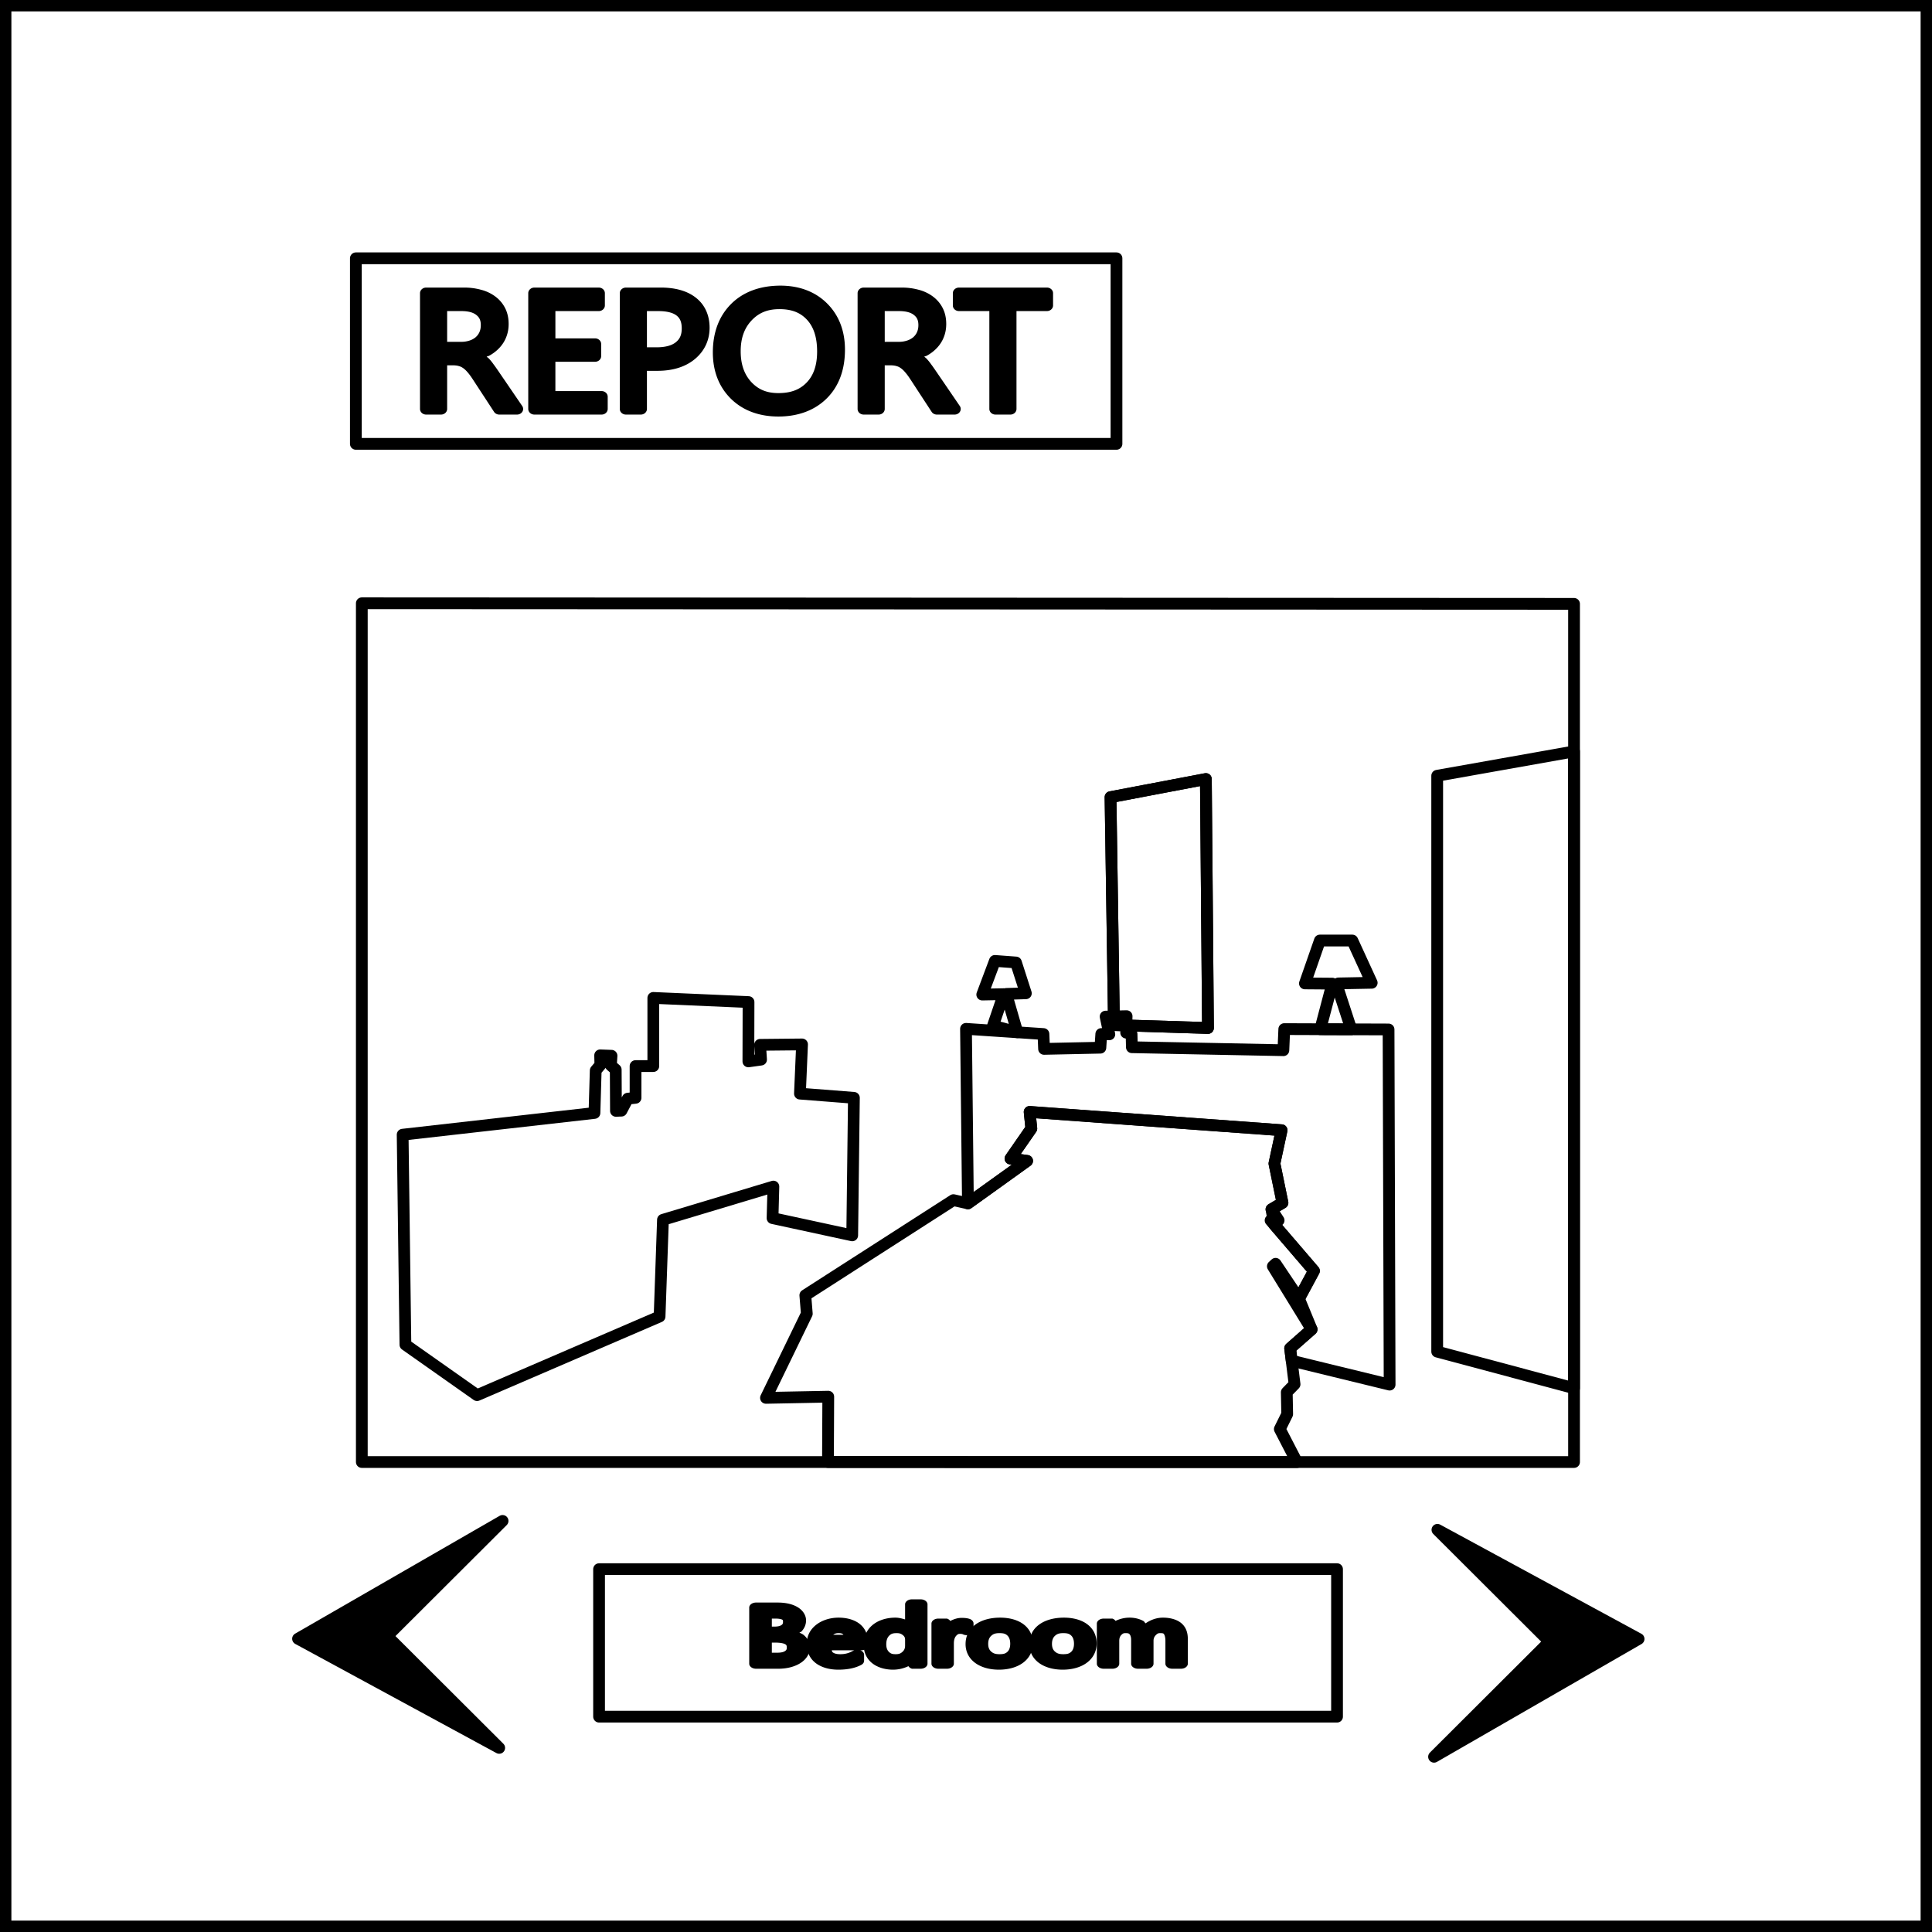 <?xml version="1.0" encoding="UTF-8" standalone="no"?>
<svg
   fill="none"
   xml:space="preserve"
   width="144"
   height="144"
   version="1.1"
   id="svg24"
   sodipodi:docname="Bedroom.svg"
   inkscape:version="1.3.2 (091e20e, 2023-11-25, custom)"
   xmlns:inkscape="http://www.inkscape.org/namespaces/inkscape"
   xmlns:sodipodi="http://sodipodi.sourceforge.net/DTD/sodipodi-0.dtd"
   xmlns="http://www.w3.org/2000/svg"
   xmlns:svg="http://www.w3.org/2000/svg"><defs
     id="defs24" /><sodipodi:namedview
     id="namedview24"
     pagecolor="#ffffff"
     bordercolor="#000000"
     borderopacity="0.25"
     inkscape:showpageshadow="2"
     inkscape:pageopacity="0.0"
     inkscape:pagecheckerboard="0"
     inkscape:deskcolor="#d1d1d1"
     inkscape:zoom="1.8101934"
     inkscape:cx="145.01213"
     inkscape:cy="158.82281"
     inkscape:window-width="2560"
     inkscape:window-height="1494"
     inkscape:window-x="-11"
     inkscape:window-y="-11"
     inkscape:window-maximized="1"
     inkscape:current-layer="svg24" /><path
     stroke="#000000"
     stroke-width="0.849"
     d="M 0.424,0.424 H 143.576 V 143.576 H 0.424 Z"
     id="path1" /><path
     style="fill:none;stroke:#000000;stroke-width:0.876;stroke-linecap:round;stroke-linejoin:round;stroke-miterlimit:100;stroke-dashoffset:1"
     d="M 26.524,19.252 H 83.216 V 33.083 H 26.524 Z"
     id="path2" /><g
     aria-label="REPORT"
     style="font-size:30.372px;font-family:'Snap ITC';-inkscape-font-specification:'Snap ITC';text-align:center;text-anchor:middle;fill:#000000;stroke:#000000;stroke-width:2.064;stroke-linecap:round;stroke-linejoin:round;stroke-miterlimit:100;stroke-dashoffset:1"
     stroke="none"
     id="g9"
     transform="matrix(0.425,0,0,0.424,-1.734,-2.026)"><path
       style="color:#000000;-inkscape-font-specification:'Myanmar Text';stroke:none;stroke-linecap:butt;stroke-linejoin:miter;-inkscape-stroke:none"
       d="M 90.667,80.114 H 87.7 l -3.56,-5.961 q -0.489,-0.83 -0.948,-1.409 -0.46,-0.593 -0.95,-0.964 -0.474,-0.37 -1.038,-0.534 -0.548,-0.178 -1.245,-0.178 h -2.047 v 9.046 H 75.421 V 58.848 h 6.347 q 1.394,0 2.565,0.356 1.187,0.341 2.047,1.053 0.875,0.712 1.364,1.78 0.49,1.053 0.49,2.476 0,1.113 -0.341,2.047 -0.327,0.92 -0.95,1.646 -0.608,0.727 -1.482,1.246 -0.86,0.504 -1.943,0.786 v 0.06 q 0.534,0.236 0.92,0.548 0.4,0.296 0.756,0.712 0.356,0.415 0.697,0.949 0.356,0.519 0.786,1.216 z M 77.913,61.103 v 7.711 h 3.381 q 0.935,0 1.72,-0.282 0.801,-0.281 1.38,-0.8 0.578,-0.534 0.904,-1.29 0.327,-0.772 0.327,-1.72 0,-1.706 -1.113,-2.655 -1.097,-0.964 -3.188,-0.964 z"
       transform="scale(1.045,0.957)"
       id="path3" /><path
       style="color:#000000;-inkscape-font-specification:'Myanmar Text';stroke:none;stroke-linecap:butt;stroke-linejoin:miter;-inkscape-stroke:none"
       d="m 75.422,57.816 a 1.032,1.032 0 0 0 -1.031,1.032 v 21.267 a 1.032,1.032 0 0 0 1.03,1.031 h 2.493 a 1.032,1.032 0 0 0 1.031,-1.03 V 72.1 h 1.014 c 0.377,0 0.684,0.05 0.928,0.129 a 1.032,1.032 0 0 0 0.031,0.01 c 0.25,0.072 0.471,0.184 0.69,0.355 a 1.032,1.032 0 0 0 0.013,0.008 c 0.24,0.18 0.494,0.437 0.756,0.775 a 1.032,1.032 0 0 0 0.008,0.01 c 0.268,0.337 0.56,0.767 0.867,1.289 a 1.032,1.032 0 0 0 0.004,0.006 l 3.558,5.96 a 1.032,1.032 0 0 0 0.887,0.505 h 2.965 a 1.032,1.032 0 0 0 0.877,-1.579 l -3.986,-6.386 -0.004,-0.006 c -0.29,-0.47 -0.56,-0.885 -0.807,-1.246 -0.245,-0.382 -0.5,-0.73 -0.767,-1.043 -0.124,-0.144 -0.272,-0.25 -0.405,-0.38 0.128,-0.065 0.285,-0.093 0.408,-0.165 a 1.032,1.032 0 0 0 0.006,-0.002 6.76,6.76 0 0 0 1.74,-1.463 l 0.003,-0.002 a 6.208,6.208 0 0 0 1.134,-1.97 c 0.27,-0.745 0.4,-1.548 0.4,-2.391 0,-1.065 -0.182,-2.045 -0.581,-2.907 l -0.002,-0.002 a 5.949,5.949 0 0 0 -1.649,-2.144 6.643,6.643 0 0 0 -2.41,-1.246 9.827,9.827 0 0 0 -2.853,-0.399 z m 1.031,2.065 h 5.317 c 0.841,0 1.593,0.106 2.265,0.31 a 1.032,1.032 0 0 0 0.014,0.004 c 0.671,0.193 1.217,0.48 1.674,0.858 a 1.032,1.032 0 0 0 0.007,0.006 c 0.46,0.374 0.811,0.829 1.077,1.408 a 1.032,1.032 0 0 0 0.004,0.006 c 0.25,0.54 0.392,1.21 0.392,2.04 0,0.637 -0.097,1.195 -0.28,1.694 a 1.032,1.032 0 0 0 -0.001,0.008 4.105,4.105 0 0 1 -0.762,1.32 1.032,1.032 0 0 0 -0.008,0.008 c -0.257,0.308 -0.601,0.56 -0.959,0.805 0.434,-0.432 0.806,-0.926 1.053,-1.498 a 1.032,1.032 0 0 0 0.002,-0.006 5.425,5.425 0 0 0 0.408,-2.123 c 0,-1.359 -0.5,-2.603 -1.47,-3.434 C 84.21,60.434 82.873,60.07 81.324,60.07 h -3.41 a 1.032,1.032 0 0 0 -1.033,1.034 v 7.71 a 1.032,1.032 0 0 0 1.033,1.032 h 3.38 c 0.603,0 1.166,-0.125 1.716,-0.283 a 1.032,1.032 0 0 0 -0.524,0.675 v 0.059 a 1.032,1.032 0 0 0 0.522,0.803 c -0.047,-0.039 -0.085,-0.099 -0.133,-0.135 a 4.109,4.109 0 0 0 -1.37,-0.701 c -0.482,-0.155 -1,-0.227 -1.546,-0.227 h -2.045 a 1.032,1.032 0 0 0 -1.033,1.031 v 8.014 h -0.428 z m 2.492,2.254 h 2.38 c 1.235,0 2.02,0.279 2.507,0.707 a 1.032,1.032 0 0 0 0.01,0.01 c 0.51,0.434 0.752,0.956 0.752,1.869 0,0.514 -0.088,0.944 -0.246,1.318 a 2.692,2.692 0 0 1 -0.65,0.928 3,3 0 0 1 -1.026,0.592 1.032,1.032 0 0 0 -0.006,0.002 4.016,4.016 0 0 1 -1.371,0.222 h -2.35 z m 6.108,7.883 0.033,0.025 c -0.005,-0.004 -0.013,-0.006 -0.018,-0.01 z m -1.838,1.29 c 0.222,0.11 0.428,0.222 0.574,0.34 a 1.032,1.032 0 0 0 0.035,0.028 c 0.2,0.147 0.396,0.329 0.588,0.553 0.201,0.234 0.404,0.513 0.61,0.833 a 1.032,1.032 0 0 0 0.019,0.028 c 0.225,0.328 0.478,0.72 0.758,1.174 a 1.032,1.032 0 0 0 0.004,0.006 l 3.004,4.812 h -0.52 l -3.256,-5.453 -0.004,-0.006 a 13.356,13.356 0 0 0 -1.02,-1.512 l -0.003,-0.004 c -0.243,-0.313 -0.518,-0.55 -0.79,-0.798 z m 21.644,8.806 H 93.589 V 58.848 h 10.795 v 2.255 H 96.08 v 7.073 h 7.682 v 2.24 H 96.08 v 7.444 h 8.779 z"
       transform="scale(1.045,0.957)"
       id="path4" /><path
       style="color:#000000;-inkscape-font-specification:'Myanmar Text';stroke:none;stroke-linecap:butt;stroke-linejoin:miter;-inkscape-stroke:none"
       d="m 93.588,57.816 a 1.032,1.032 0 0 0 -1.031,1.032 v 21.267 a 1.032,1.032 0 0 0 1.03,1.031 h 11.272 a 1.032,1.032 0 0 0 1.032,-1.03 v -2.257 a 1.032,1.032 0 0 0 -1.032,-1.03 h -7.748 v -5.382 h 6.65 a 1.032,1.032 0 0 0 1.032,-1.031 v -2.24 a 1.032,1.032 0 0 0 -1.031,-1.031 h -6.65 v -5.01 h 7.273 a 1.032,1.032 0 0 0 1.031,-1.031 v -2.256 a 1.032,1.032 0 0 0 -1.031,-1.032 z m 1.031,2.065 h 8.735 v 0.19 H 96.08 a 1.032,1.032 0 0 0 -1.031,1.033 v 7.072 a 1.032,1.032 0 0 0 1.031,1.033 h 6.65 v 0.176 h -6.65 a 1.032,1.032 0 0 0 -1.031,1.031 v 7.443 a 1.032,1.032 0 0 0 1.031,1.034 h 7.746 v 0.189 H 94.62 Z m 16.824,12.196 v 8.037 h -2.491 V 58.848 h 5.843 q 3.41,0 5.28,1.661 1.883,1.661 1.883,4.687 0,3.025 -2.091,4.953 -2.076,1.928 -5.62,1.928 z m 0,-10.974 v 8.72 h 2.61 q 2.58,0 3.93,-1.172 1.365,-1.186 1.365,-3.337 0,-4.211 -4.983,-4.211 z"
       transform="scale(1.045,0.957)"
       id="path5" /><path
       style="color:#000000;-inkscape-font-specification:'Myanmar Text';stroke:none;stroke-linecap:butt;stroke-linejoin:miter;-inkscape-stroke:none"
       d="m 108.951,57.816 a 1.032,1.032 0 0 0 -1.031,1.032 v 21.267 a 1.032,1.032 0 0 0 1.031,1.031 h 2.492 a 1.032,1.032 0 0 0 1.032,-1.03 v -7.007 h 1.771 c 2.55,0 4.724,-0.72 6.322,-2.205 1.59,-1.467 2.422,-3.456 2.422,-5.709 0,-2.23 -0.745,-4.146 -2.234,-5.459 -1.479,-1.312 -3.521,-1.92 -5.961,-1.92 z m 1.033,2.065 h 4.81 c 2.107,0 3.582,0.5 4.595,1.4 a 1.032,1.032 0 0 0 0.004,0.002 c 1.022,0.902 1.533,2.11 1.533,3.912 0,1.78 -0.562,3.093 -1.758,4.196 a 1.032,1.032 0 0 0 -0.004,0.002 c -1.17,1.086 -2.742,1.652 -4.918,1.652 h -2.803 a 1.032,1.032 0 0 0 -1.03,1.031 v 7.006 h -0.429 z m 1.46,0.19 a 1.032,1.032 0 0 0 -1.032,1.033 v 8.718 a 1.032,1.032 0 0 0 1.031,1.032 h 2.61 c 1.876,0 3.462,-0.43 4.607,-1.424 1.143,-0.994 1.719,-2.464 1.719,-4.116 0,-1.607 -0.522,-3.026 -1.611,-3.947 -1.09,-0.92 -2.596,-1.297 -4.403,-1.297 z m 1.03,2.064 h 1.891 c 1.516,0 2.5,0.325 3.07,0.808 0.572,0.483 0.881,1.171 0.881,2.371 0,1.215 -0.334,1.969 -1.01,2.557 -0.653,0.568 -1.69,0.92 -3.253,0.92 h -1.578 z m 22.059,18.335 q -4.523,0 -7.251,-2.98 -2.714,-2.981 -2.714,-7.756 0,-5.132 2.773,-8.187 2.773,-3.054 7.548,-3.054 4.405,0 7.089,2.966 2.699,2.965 2.699,7.756 0,5.205 -2.758,8.23 -2.759,3.025 -7.386,3.025 z m 0.178,-19.723 q -3.351,0 -5.442,2.417 -2.091,2.417 -2.091,6.347 0,3.93 2.032,6.332 2.046,2.388 5.323,2.388 3.5,0 5.517,-2.284 2.017,-2.284 2.017,-6.391 0,-4.212 -1.958,-6.51 -1.957,-2.3 -5.398,-2.3 z"
       transform="scale(1.045,0.957)"
       id="path6" /><path
       style="color:#000000;-inkscape-font-specification:'Myanmar Text';stroke:none;stroke-linecap:butt;stroke-linejoin:miter;-inkscape-stroke:none"
       d="m 134.889,57.46 c -3.404,0 -6.266,1.139 -8.313,3.394 -2.042,2.249 -3.04,5.274 -3.04,8.88 0,3.38 0.99,6.26 2.984,8.45 a 1.032,1.032 0 0 0 0.002,0.002 c 2.01,2.196 4.77,3.316 8.011,3.316 3.31,0 6.116,-1.132 8.149,-3.361 2.037,-2.235 3.027,-5.274 3.027,-8.926 0,-3.386 -0.983,-6.268 -2.967,-8.45 l -0.002,-10e-4 c -1.977,-2.184 -4.684,-3.303 -7.851,-3.303 z m 0,2.063 c 2.704,0 4.723,0.858 6.324,2.627 a 1.032,1.032 0 0 0 0.002,0.002 c 1.613,1.773 2.43,4.063 2.43,7.063 0,3.288 -0.848,5.736 -2.489,7.535 -1.645,1.805 -3.763,2.69 -6.623,2.69 -2.787,0 -4.86,-0.869 -6.488,-2.645 l -0.002,-0.002 c -1.623,-1.784 -2.443,-4.072 -2.443,-7.059 0,-3.234 0.85,-5.67 2.505,-7.494 1.651,-1.818 3.82,-2.717 6.784,-2.717 z m -0.178,0.192 c -2.482,0 -4.65,0.955 -6.223,2.773 -1.575,1.821 -2.342,4.22 -2.342,7.024 0,2.797 0.742,5.184 2.276,6.998 a 1.032,1.032 0 0 0 0.004,0.006 c 1.541,1.798 3.672,2.748 6.107,2.748 2.558,0 4.75,-0.889 6.291,-2.633 1.548,-1.753 2.276,-4.169 2.276,-7.076 0,-2.968 -0.699,-5.409 -2.205,-7.178 -1.499,-1.76 -3.66,-2.662 -6.184,-2.662 z m 0,2.064 c 2.064,0 3.502,0.63 4.613,1.936 1.104,1.295 1.711,3.192 1.711,5.84 0,2.57 -0.616,4.416 -1.758,5.709 -1.148,1.3 -2.635,1.935 -4.744,1.935 -1.931,0 -3.349,-0.64 -4.535,-2.021 l -0.002,-0.002 c -1.174,-1.39 -1.787,-3.223 -1.787,-5.664 0,-2.437 0.627,-4.27 1.84,-5.672 1.215,-1.405 2.676,-2.06 4.662,-2.06 z m 29.393,18.335 h -2.966 l -3.559,-5.961 q -0.49,-0.83 -0.95,-1.409 -0.459,-0.593 -0.948,-0.964 -0.475,-0.37 -1.038,-0.534 -0.549,-0.178 -1.246,-0.178 h -2.047 v 9.046 h -2.49 V 58.848 h 6.346 q 1.394,0 2.566,0.356 1.186,0.341 2.046,1.053 0.875,0.712 1.365,1.78 0.49,1.053 0.49,2.476 0,1.113 -0.342,2.047 -0.326,0.92 -0.95,1.646 -0.607,0.727 -1.482,1.246 -0.86,0.504 -1.943,0.786 v 0.06 q 0.534,0.236 0.92,0.548 0.4,0.296 0.756,0.712 0.356,0.415 0.697,0.949 0.356,0.519 0.786,1.216 z M 151.35,61.103 v 7.711 h 3.382 q 0.934,0 1.72,-0.282 0.8,-0.281 1.38,-0.8 0.577,-0.534 0.904,-1.29 0.326,-0.772 0.326,-1.72 0,-1.706 -1.112,-2.655 -1.098,-0.964 -3.189,-0.964 z"
       transform="scale(1.045,0.957)"
       id="path7" /><path
       style="color:#000000;-inkscape-font-specification:'Myanmar Text';stroke:none;stroke-linecap:butt;stroke-linejoin:miter;-inkscape-stroke:none"
       d="m 148.86,57.816 a 1.032,1.032 0 0 0 -1.032,1.032 v 21.267 a 1.032,1.032 0 0 0 1.031,1.031 h 2.49 a 1.032,1.032 0 0 0 1.034,-1.03 V 72.1 h 1.013 c 0.377,0 0.684,0.05 0.928,0.129 a 1.032,1.032 0 0 0 0.031,0.01 c 0.25,0.072 0.472,0.184 0.69,0.355 a 1.032,1.032 0 0 0 0.014,0.008 c 0.239,0.18 0.494,0.437 0.755,0.775 a 1.032,1.032 0 0 0 0.008,0.01 c 0.268,0.337 0.56,0.767 0.868,1.289 a 1.032,1.032 0 0 0 0.004,0.006 l 3.558,5.96 a 1.032,1.032 0 0 0 0.887,0.505 h 2.965 a 1.032,1.032 0 0 0 0.875,-1.579 l -3.989,-6.392 0.002,0.006 c -0.292,-0.474 -0.56,-0.89 -0.808,-1.252 a 9.43,9.43 0 0 0 -0.768,-1.043 c -0.123,-0.144 -0.27,-0.25 -0.404,-0.38 0.128,-0.065 0.285,-0.093 0.408,-0.165 a 1.032,1.032 0 0 0 0.006,-0.002 6.76,6.76 0 0 0 1.74,-1.463 l 0.002,-0.002 a 6.208,6.208 0 0 0 1.135,-1.97 c 0.27,-0.745 0.4,-1.548 0.4,-2.391 0,-1.065 -0.182,-2.045 -0.581,-2.907 l -0.002,-0.002 a 5.949,5.949 0 0 0 -1.649,-2.144 6.643,6.643 0 0 0 -2.41,-1.246 9.827,9.827 0 0 0 -2.854,-0.399 z m 1.03,2.065 h 5.317 c 0.842,0 1.594,0.106 2.266,0.31 a 1.032,1.032 0 0 0 0.013,0.004 c 0.672,0.193 1.218,0.48 1.674,0.858 a 1.032,1.032 0 0 0 0.008,0.006 c 0.46,0.374 0.811,0.829 1.076,1.408 a 1.032,1.032 0 0 0 0.002,0.006 c 0.252,0.54 0.395,1.21 0.395,2.04 0,0.637 -0.097,1.195 -0.28,1.694 a 1.032,1.032 0 0 0 -10e-4,0.008 4.105,4.105 0 0 1 -0.762,1.32 1.032,1.032 0 0 0 -0.008,0.01 c -0.257,0.308 -0.602,0.557 -0.96,0.803 0.435,-0.432 0.807,-0.926 1.054,-1.498 a 1.032,1.032 0 0 0 0.002,-0.006 5.425,5.425 0 0 0 0.408,-2.123 c 0,-1.359 -0.5,-2.603 -1.47,-3.434 -0.976,-0.853 -2.313,-1.217 -3.862,-1.217 h -3.412 a 1.032,1.032 0 0 0 -1.032,1.034 v 7.71 a 1.032,1.032 0 0 0 1.032,1.032 h 3.383 c 0.601,0 1.164,-0.126 1.712,-0.283 a 1.032,1.032 0 0 0 -0.521,0.675 v 0.059 a 1.032,1.032 0 0 0 0.521,0.803 c -0.047,-0.039 -0.084,-0.098 -0.132,-0.135 a 4.109,4.109 0 0 0 -1.37,-0.701 c -0.483,-0.155 -1,-0.227 -1.546,-0.227 h -2.047 a 1.032,1.032 0 0 0 -1.032,1.031 v 8.014 h -0.427 z m 2.493,2.254 h 2.379 c 1.235,0 2.02,0.279 2.508,0.707 a 1.032,1.032 0 0 0 0.01,0.01 c 0.509,0.434 0.75,0.956 0.75,1.869 0,0.514 -0.086,0.944 -0.245,1.318 a 2.692,2.692 0 0 1 -0.65,0.928 3,3 0 0 1 -1.025,0.592 1.032,1.032 0 0 0 -0.006,0.002 4.016,4.016 0 0 1 -1.371,0.222 h -2.35 z m 6.107,7.883 0.033,0.025 -0.017,-0.01 c -0.006,-0.004 -0.01,-0.011 -0.016,-0.015 z m -1.838,1.29 c 0.223,0.11 0.428,0.222 0.575,0.34 a 1.032,1.032 0 0 0 0.035,0.028 c 0.2,0.147 0.394,0.329 0.586,0.553 0.2,0.234 0.406,0.513 0.611,0.833 a 1.032,1.032 0 0 0 0.02,0.028 c 0.225,0.328 0.477,0.72 0.757,1.174 a 1.032,1.032 0 0 0 0.004,0.006 l 3.004,4.812 h -0.52 l -3.255,-5.453 -0.004,-0.006 a 13.352,13.352 0 0 0 -1.02,-1.512 l -0.004,-0.004 c -0.243,-0.313 -0.517,-0.55 -0.789,-0.798 z m 22.949,-10.205 h -6.14 v 19.011 h -2.49 V 61.103 h -6.125 V 58.848 H 179.6 Z"
       transform="scale(1.045,0.957)"
       id="path8" /><path
       style="color:#000000;-inkscape-font-specification:'Myanmar Text';stroke:none;stroke-linecap:butt;stroke-linejoin:miter;-inkscape-stroke:none"
       d="m 164.846,57.816 a 1.032,1.032 0 0 0 -1.032,1.032 v 2.256 a 1.032,1.032 0 0 0 1.032,1.03 h 5.093 v 17.981 a 1.032,1.032 0 0 0 1.032,1.031 h 2.49 a 1.032,1.032 0 0 0 1.033,-1.03 V 62.134 h 5.108 a 1.032,1.032 0 0 0 1.03,-1.031 v -2.256 a 1.032,1.032 0 0 0 -1.03,-1.032 z m 1.03,2.065 h 12.694 v 0.19 h -5.11 a 1.032,1.032 0 0 0 -1.03,1.033 v 17.978 h -0.428 V 61.104 a 1.032,1.032 0 0 0 -1.031,-1.034 h -5.094 z"
       transform="scale(1.045,0.957)"
       id="path9" /></g><g
     aria-label="Bedroom"
     style="font-size:16.399px;font-family:'Snap ITC';-inkscape-font-specification:'Snap ITC';text-align:center;text-anchor:middle;fill:#000000;stroke:#000000;stroke-width:2.064;stroke-linecap:round;stroke-linejoin:round;stroke-miterlimit:100;stroke-dashoffset:1"
     stroke="none"
     id="g17"
     transform="matrix(0.425,0,0,0.424,-1.734,-2.026)"><path
       style="color:#000000;-inkscape-font-specification:'Myanmar Text';stroke:none;stroke-linecap:butt;stroke-linejoin:miter;-inkscape-stroke:none"
       d="m 117.418,346.026 v -11.483 h 3.267 q 1.49,0 2.363,0.729 0.872,0.728 0.872,1.898 0,0.976 -0.528,1.697 -0.529,0.72 -1.458,1.025 v 0.032 q 1.162,0.136 1.858,0.88 0.697,0.738 0.697,1.923 0,1.473 -1.057,2.386 -1.057,0.913 -2.667,0.913 z m 1.346,-10.266 v 3.708 h 1.377 q 1.105,0 1.737,-0.529 0.633,-0.536 0.633,-1.505 0,-1.674 -2.202,-1.674 z m 0,4.917 v 4.131 h 1.825 q 1.185,0 1.834,-0.56 0.657,-0.56 0.657,-1.537 0,-2.034 -2.771,-2.034 z"
       transform="scale(1.164,0.859)"
       id="path10" /><path
       style="color:#000000;-inkscape-font-specification:'Myanmar Text';stroke:none;stroke-linecap:butt;stroke-linejoin:miter;-inkscape-stroke:none"
       d="m 117.418,333.512 a 1.032,1.032 0 0 0 -1.031,1.031 v 11.482 a 1.032,1.032 0 0 0 1.031,1.032 h 3.348 c 1.268,0 2.439,-0.385 3.34,-1.162 0.912,-0.788 1.415,-1.94 1.415,-3.168 0,-0.99 -0.324,-1.936 -0.976,-2.627 l -0.002,-0.002 c -0.169,-0.18 -0.392,-0.287 -0.592,-0.428 0.075,-0.084 0.207,-0.102 0.274,-0.193 0.483,-0.66 0.726,-1.47 0.726,-2.307 0,-1.036 -0.452,-2.03 -1.242,-2.69 -0.804,-0.67 -1.862,-0.968 -3.024,-0.968 z m 2.377,3.281 h 0.514 c 0.603,0 0.924,0.129 1.027,0.207 0.103,0.078 0.143,0.102 0.143,0.434 0,0.419 -0.08,0.556 -0.266,0.714 -0.195,0.162 -0.502,0.288 -1.072,0.288 h -0.346 z m 0,4.916 h 0.514 c 0.797,0 1.27,0.164 1.466,0.309 0.198,0.144 0.272,0.25 0.272,0.693 0,0.42 -0.08,0.57 -0.293,0.752 a 1.032,1.032 0 0 0 -0.006,0.004 c -0.197,0.17 -0.53,0.31 -1.158,0.31 h -0.795 z m 13.438,0.545 h -5.79 q 0.033,1.37 0.737,2.114 0.705,0.745 1.938,0.745 1.385,0 2.546,-0.913 v 1.233 q -1.08,0.785 -2.858,0.785 -1.738,0 -2.73,-1.113 -0.994,-1.121 -0.994,-3.147 0,-1.914 1.081,-3.115 1.09,-1.209 2.699,-1.209 1.61,0 2.49,1.04 0.88,1.042 0.88,2.892 z m -1.345,-1.113 q -0.008,-1.137 -0.553,-1.77 -0.536,-0.632 -1.497,-0.632 -0.93,0 -1.578,0.665 -0.648,0.664 -0.8,1.737 z"
       transform="scale(1.164,0.859)"
       id="path11" /><path
       style="color:#000000;-inkscape-font-specification:'Myanmar Text';stroke:none;stroke-linecap:butt;stroke-linejoin:miter;-inkscape-stroke:none"
       d="m 129.861,336.602 a 4.63,4.63 0 0 0 -3.465,1.55 c -0.902,1.004 -1.345,2.335 -1.345,3.805 0,1.52 0.385,2.854 1.252,3.832 a 1.032,1.032 0 0 0 0.002,0.002 c 0.86,0.965 2.121,1.459 3.5,1.459 1.337,0 2.526,-0.301 3.465,-0.982 a 1.032,1.032 0 0 0 0.425,-0.834 v -1.235 a 1.032,1.032 0 0 0 -0.572,-0.914 h 0.11 a 1.032,1.032 0 0 0 1.03,-1.031 v -0.688 c 0,-1.396 -0.342,-2.634 -1.124,-3.558 -0.788,-0.93 -1.982,-1.406 -3.278,-1.406 z m -0.023,3.17 c 0.414,0 0.55,0.077 0.71,0.267 a 1.032,1.032 0 0 0 0.005,0.006 c 0.01,0.011 0.008,0.052 0.017,0.065 h -1.535 c 0.245,-0.24 0.446,-0.338 0.803,-0.338 z m -1.027,3.513 h 4.177 a 1.032,1.032 0 0 0 -0.96,0.104 c -0.618,0.485 -1.214,0.691 -1.91,0.691 -0.615,0 -0.925,-0.144 -1.188,-0.422 -0.068,-0.071 -0.064,-0.279 -0.12,-0.373 z m 13.406,2.741 h -1.313 v -1.394 h -0.032 q -0.913,1.586 -2.819,1.586 -1.545,0 -2.474,-1.097 -0.92,-1.105 -0.92,-3.003 0,-2.034 1.024,-3.259 1.025,-1.225 2.73,-1.225 1.69,0 2.459,1.33 h 0.032 v -5.077 h 1.313 z m -1.313,-3.708 v -1.209 q 0,-0.993 -0.657,-1.681 -0.656,-0.689 -1.665,-0.689 -1.201,0 -1.89,0.88 -0.689,0.882 -0.689,2.435 0,1.417 0.657,2.242 0.664,0.817 1.777,0.817 1.097,0 1.778,-0.793 0.689,-0.793 0.689,-2.002 z"
       transform="scale(1.164,0.859)"
       id="path12" /><path
       style="color:#000000;-inkscape-font-specification:'Myanmar Text';stroke:none;stroke-linecap:butt;stroke-linejoin:miter;-inkscape-stroke:none"
       d="m 140.904,332.855 a 1.032,1.032 0 0 0 -1.033,1.032 v 3.078 c -0.464,-0.18 -0.934,-0.363 -1.457,-0.363 -1.384,0 -2.657,0.562 -3.521,1.595 -0.864,1.033 -1.266,2.391 -1.266,3.92 0,1.432 0.36,2.704 1.16,3.664 a 1.032,1.032 0 0 0 0.004,0.006 c 0.802,0.947 1.987,1.463 3.262,1.463 0.862,0 1.64,-0.283 2.322,-0.72 a 1.032,1.032 0 0 0 0.53,0.527 h 1.312 a 1.032,1.032 0 0 0 1.031,-1.031 v -12.14 a 1.032,1.032 0 0 0 -1.031,-1.03 z m -2.322,6.916 c 0.438,0 0.662,0.1 0.918,0.368 0.267,0.28 0.371,0.536 0.371,0.97 v 1.21 c 0,0.61 -0.147,0.991 -0.435,1.324 a 1.032,1.032 0 0 0 -0.004,0.006 c -0.276,0.32 -0.512,0.431 -0.995,0.431 -0.487,0 -0.709,-0.11 -0.972,-0.433 -0.257,-0.325 -0.43,-0.81 -0.43,-1.592 0,-0.883 0.191,-1.444 0.469,-1.799 0.28,-0.358 0.53,-0.484 1.078,-0.484 z m 10.569,-0.616 q -0.344,-0.264 -0.993,-0.264 -0.84,0 -1.409,0.793 -0.56,0.793 -0.56,2.162 v 4.18 h -1.314 v -8.2 h 1.314 v 1.69 h 0.032 q 0.28,-0.865 0.856,-1.346 0.577,-0.488 1.29,-0.488 0.512,0 0.784,0.112 z"
       transform="scale(1.164,0.859)"
       id="path13" /><path
       style="color:#000000;-inkscape-font-specification:'Myanmar Text';stroke:none;stroke-linecap:butt;stroke-linejoin:miter;-inkscape-stroke:none"
       d="m 148.367,336.65 c -0.614,0 -1.185,0.281 -1.69,0.633 a 1.032,1.032 0 0 0 -0.488,-0.488 h -1.314 a 1.032,1.032 0 0 0 -1.031,1.031 v 8.2 a 1.032,1.032 0 0 0 1.031,1.03 h 1.314 a 1.032,1.032 0 0 0 1.032,-1.03 v -4.18 c 0,-0.77 0.16,-1.263 0.37,-1.563 0.236,-0.327 0.332,-0.36 0.567,-0.36 0.292,0 0.384,0.066 0.365,0.052 a 1.032,1.032 0 0 0 1.66,-0.819 v -1.361 a 1.032,1.032 0 0 0 -0.638,-0.955 c -0.392,-0.162 -0.76,-0.19 -1.178,-0.19 z m 5.637,9.568 q -1.818,0 -2.907,-1.145 -1.081,-1.153 -1.081,-3.051 0,-2.066 1.129,-3.227 1.13,-1.161 3.05,-1.161 1.834,0 2.86,1.129 1.032,1.129 1.032,3.13 0,1.963 -1.113,3.148 -1.105,1.177 -2.97,1.177 z m 0.096,-7.479 q -1.265,0 -2.002,0.865 -0.737,0.857 -0.737,2.37 0,1.457 0.745,2.298 0.745,0.84 1.994,0.84 1.273,0 1.953,-0.824 0.69,-0.825 0.69,-2.346 0,-1.537 -0.69,-2.37 -0.68,-0.833 -1.953,-0.833 z"
       transform="scale(1.164,0.859)"
       id="path14" /><path
       style="color:#000000;-inkscape-font-specification:'Myanmar Text';stroke:none;stroke-linecap:butt;stroke-linejoin:miter;-inkscape-stroke:none"
       d="m 154.195,336.602 c -1.489,0 -2.832,0.49 -3.789,1.474 -0.966,0.993 -1.422,2.38 -1.422,3.945 0,1.462 0.446,2.784 1.36,3.758 a 1.032,1.032 0 0 0 0.006,0.004 c 0.923,0.971 2.226,1.467 3.654,1.467 1.46,0 2.788,-0.508 3.723,-1.504 0.935,-0.997 1.392,-2.349 1.392,-3.851 0,-1.51 -0.409,-2.848 -1.3,-3.825 -0.89,-0.979 -2.19,-1.468 -3.624,-1.468 z m -0.095,3.17 c 0.623,0 0.9,0.142 1.154,0.453 a 1.032,1.032 0 0 0 0.004,0.004 c 0.26,0.314 0.453,0.842 0.453,1.713 0,0.858 -0.19,1.375 -0.45,1.685 a 1.032,1.032 0 0 0 -0.003,0.004 c -0.253,0.306 -0.532,0.45 -1.158,0.45 -0.602,0 -0.914,-0.147 -1.221,-0.493 -0.3,-0.339 -0.486,-0.817 -0.486,-1.613 0,-0.842 0.193,-1.354 0.488,-1.697 a 1.032,1.032 0 0 0 0.002,-0.004 c 0.302,-0.355 0.608,-0.502 1.217,-0.502 z m 9.512,6.446 q -1.817,0 -2.906,-1.145 -1.081,-1.153 -1.081,-3.051 0,-2.066 1.129,-3.227 1.129,-1.161 3.05,-1.161 1.834,0 2.86,1.129 1.032,1.129 1.032,3.13 0,1.963 -1.113,3.148 -1.105,1.177 -2.97,1.177 z m 0.096,-7.479 q -1.265,0 -2.001,0.865 -0.737,0.857 -0.737,2.37 0,1.457 0.745,2.298 0.744,0.84 1.993,0.84 1.274,0 1.954,-0.824 0.689,-0.825 0.689,-2.346 0,-1.537 -0.689,-2.37 -0.68,-0.833 -1.954,-0.833 z"
       transform="scale(1.164,0.859)"
       id="path15" /><path
       style="color:#000000;-inkscape-font-specification:'Myanmar Text';stroke:none;stroke-linecap:butt;stroke-linejoin:miter;-inkscape-stroke:none"
       d="m 163.805,336.602 c -1.49,0 -2.835,0.49 -3.791,1.474 -0.966,0.993 -1.42,2.38 -1.42,3.945 0,1.462 0.445,2.784 1.36,3.758 a 1.032,1.032 0 0 0 0.005,0.004 c 0.924,0.971 2.226,1.467 3.654,1.467 1.461,0 2.788,-0.508 3.723,-1.504 0.936,-0.997 1.393,-2.349 1.393,-3.851 0,-1.511 -0.41,-2.85 -1.303,-3.827 -0.89,-0.978 -2.188,-1.466 -3.621,-1.466 z m -0.096,3.17 c 0.624,0 0.9,0.142 1.154,0.453 a 1.032,1.032 0 0 0 0.004,0.004 c 0.26,0.314 0.451,0.842 0.451,1.713 0,0.858 -0.188,1.375 -0.447,1.685 a 1.032,1.032 0 0 0 -0.004,0.004 c -0.253,0.306 -0.532,0.45 -1.158,0.45 -0.601,0 -0.916,-0.147 -1.223,-0.493 -0.3,-0.339 -0.484,-0.817 -0.484,-1.613 0,-0.842 0.191,-1.354 0.486,-1.697 a 1.032,1.032 0 0 0 0.004,-0.004 c 0.302,-0.355 0.609,-0.502 1.217,-0.502 z m 17.728,6.254 h -1.314 v -4.709 q 0,-1.36 -0.424,-1.97 -0.416,-0.608 -1.41,-0.608 -0.84,0 -1.433,0.769 -0.584,0.768 -0.584,1.841 v 4.677 h -1.313 v -4.869 q 0,-2.418 -1.866,-2.418 -0.865,0 -1.425,0.729 -0.56,0.72 -0.56,1.881 v 4.677 h -1.314 v -8.2 h 1.313 v 1.297 h 0.032 q 0.873,-1.489 2.546,-1.489 0.841,0 1.466,0.472 0.624,0.465 0.857,1.226 0.912,-1.698 2.722,-1.698 2.707,0 2.707,3.339 z"
       transform="scale(1.164,0.859)"
       id="path16" /><path
       style="color:#000000;-inkscape-font-specification:'Myanmar Text';stroke:none;stroke-linecap:butt;stroke-linejoin:miter;-inkscape-stroke:none"
       d="m 173.686,336.602 c -0.774,0 -1.482,0.259 -2.108,0.664 a 1.032,1.032 0 0 0 -0.47,-0.471 h -1.313 a 1.032,1.032 0 0 0 -1.033,1.031 v 8.2 a 1.032,1.032 0 0 0 1.033,1.03 h 1.312 a 1.032,1.032 0 0 0 1.032,-1.03 v -4.676 c 0,-0.608 0.135,-0.98 0.343,-1.248 a 1.032,1.032 0 0 0 0.004,-0.004 c 0.218,-0.283 0.321,-0.327 0.608,-0.327 0.399,0 0.474,0.064 0.582,0.204 0.108,0.14 0.252,0.508 0.252,1.181 v 4.87 a 1.032,1.032 0 0 0 1.031,1.03 h 1.313 a 1.032,1.032 0 0 0 1.03,-1.03 v -4.676 c 0,-0.528 0.127,-0.887 0.376,-1.215 0.248,-0.32 0.367,-0.364 0.611,-0.364 0.451,0 0.497,0.068 0.559,0.159 a 1.032,1.032 0 0 0 0.006,0.008 c 0.076,0.11 0.238,0.578 0.238,1.379 v 4.708 a 1.032,1.032 0 0 0 1.031,1.032 h 1.315 a 1.032,1.032 0 0 0 1.031,-1.032 v -5.052 c 0,-1.253 -0.245,-2.337 -0.908,-3.155 -0.663,-0.817 -1.716,-1.216 -2.83,-1.216 -1.024,0 -1.89,0.49 -2.627,1.16 -0.136,-0.145 -0.176,-0.362 -0.336,-0.48 a 3.462,3.462 0 0 0 -2.082,-0.68 z m 6.859,2.156 0.006,0.008 c -10e-4,-0.002 -0.004,-0.002 -0.006,-0.004 z"
       transform="scale(1.164,0.859)"
       id="path17" /></g><path
     style="fill:#000000;stroke:#000000;stroke-width:0.876;stroke-linecap:round;stroke-linejoin:round;stroke-miterlimit:100;stroke-dashoffset:1"
     d="m 22.214,122.143 15.246,-8.783 -8.604,8.584 8.352,8.333 z m 99.917,0.014 -15.246,8.783 8.604,-8.584 -8.352,-8.333 z"
     id="path18" /><path
     style="fill:none;stroke:#000000;stroke-width:0.876;stroke-linecap:round;stroke-linejoin:round;stroke-miterlimit:100;stroke-dashoffset:1"
     d="m 44.651,116.956 h 55.004 v 10.994 H 44.651 Z"
     id="path19" /><path
     style="fill:none;fill-opacity:1;stroke:#000000;stroke-width:0.876;stroke-linecap:round;stroke-linejoin:round;stroke-miterlimit:100;stroke-dashoffset:1;stroke-opacity:1"
     d="M 26.968,44.964 V 108.97 H 117.32 V 45.008 Z"
     id="path20" /><path
     style="fill:none;fill-opacity:1;stroke:#000000;stroke-width:0.876;stroke-linecap:round;stroke-linejoin:round;stroke-miterlimit:100;stroke-dashoffset:1;stroke-opacity:1"
     d="m 116.85,56.091 -9.73,1.729 v 42.922 l 10.2,2.727 V 56.002 Z m -55.138,52.879 0.022,-4.87 -4.643,0.089 3.044,-6.273 -0.111,-1.374 11.041,-7.092 1.079,0.244 4.413,-3.166 -1.241,-0.172 1.555,-2.241 -0.126,-1.238 18.778,1.365 -0.533,2.483 0.6,2.926 -0.822,0.488 0.533,0.82 h -0.6 l 3.234,3.768 -1.115,2.069 -1.744,-2.602 -0.204,0.188 2.89,4.702 -1.602,1.411 0.33,2.68 -0.581,0.596 0.031,1.63 -0.55,1.113 1.273,2.461 h -19.445 z"
     id="path21" /><path
     style="fill:none;fill-opacity:1;stroke:#000000;stroke-width:0.876;stroke-linecap:round;stroke-linejoin:round;stroke-miterlimit:100;stroke-dashoffset:1;stroke-opacity:1"
     d="m 72.144,89.693 -0.144,-13.009 5.773,0.386 0.045,1.108 4.198,-0.089 0.067,-1.02 0.6,0.022 -0.278,-1.319 1.566,-0.033 -0.033,1.227 0.402,0.101 0.023,0.987 11.293,0.223 0.066,-1.574 7.773,0.027 0.079,26.472 -7.3,-1.78 -0.115,-0.931 1.602,-1.411 -0.942,-2.288 1.115,-2.069 -2.963,-3.451 -0.205,-1.137 0.822,-0.488 -0.6,-2.926 0.533,-2.483 -18.778,-1.365 0.126,1.238 -1.555,2.241 1.241,0.172 z"
     id="path22" /><path
     style="fill:none;fill-opacity:1;stroke:#000000;stroke-width:0.876;stroke-linecap:round;stroke-linejoin:round;stroke-miterlimit:100;stroke-dashoffset:1;stroke-opacity:1"
     d="m 74.012,76.449 0.801,-2.351 -1.602,0.031 0.942,-2.508 1.571,0.117 0.738,2.296 -1.461,0.047 0.825,2.858 z m 23.249,-3.151 1.115,-3.197 h 2.419 l 1.445,3.15 -2.482,0.047 v 0.486 l 0.958,2.937 -2.309,-0.008 0.896,-3.399 z m -14.488,-13.883 0.257,16.987 7.006,0.219 -0.157,-18.557 z"
     id="path23" /><path
     style="fill:none;fill-opacity:1;stroke:#000000;stroke-width:0.876;stroke-linecap:round;stroke-linejoin:round;stroke-miterlimit:100;stroke-dashoffset:1;stroke-opacity:1"
     d="m 82.772,59.415 0.257,16.987 7.006,0.219 -0.157,-18.557 z m -52.555,40.81 5.341,3.762 13.603,-5.862 0.252,-7.209 8.231,-2.476 -0.063,2.351 5.938,1.285 0.126,-10.25 -4.022,-0.314 0.157,-3.667 -3.127,0.031 0.072,1.101 -0.945,0.133 0.011,-4.422 -7.097,-0.31 v 5.081 h -1.324 v 2.366 l -0.581,0.063 -0.472,0.893 -0.408,0.016 -0.016,-3.072 -0.361,-0.314 0.047,-0.721 -0.848,-0.031 0.016,0.721 -0.346,0.408 -0.094,3.166 -14.296,1.619 z"
     id="path24" /></svg>
